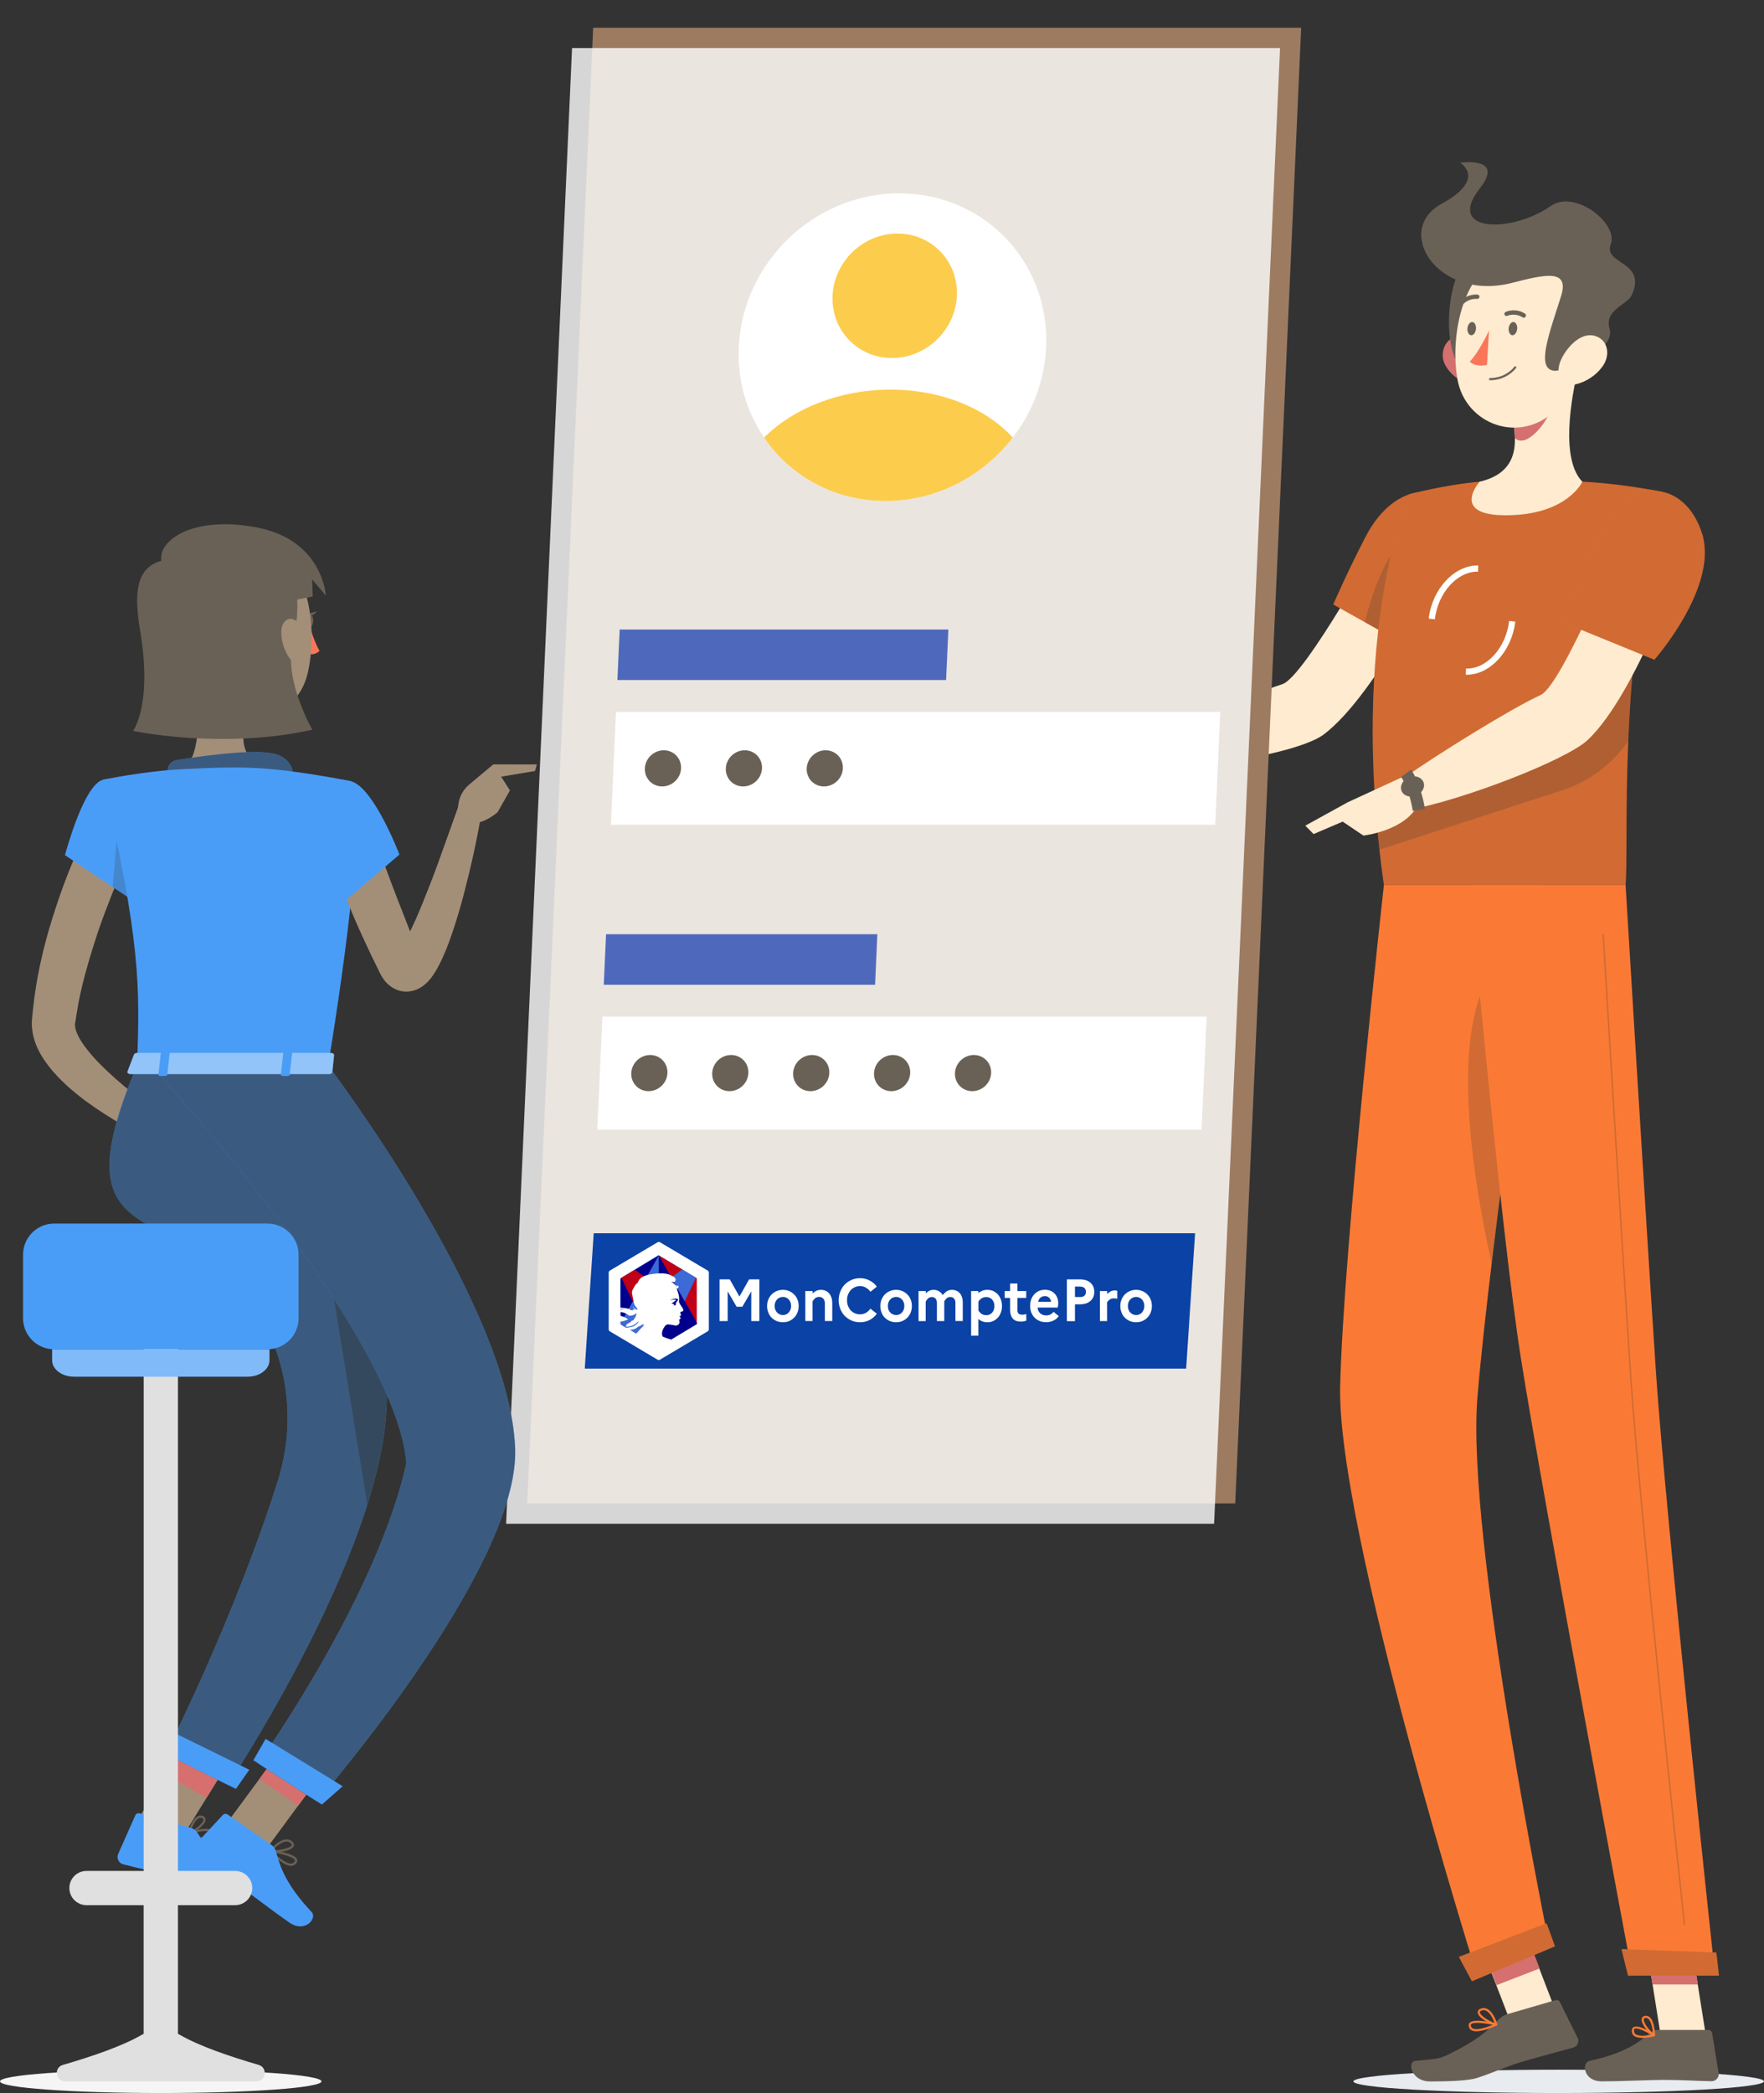 <svg width="258" height="306" viewBox="0 0 258 306" fill="none" xmlns="http://www.w3.org/2000/svg">
<rect x="0" y="0" width="258" height="306" fill="#333333" stroke="none"/>
<g clip-path="url(#clip0_157_81720)">
<path d="M211.042 81.531L202.337 78.001C202.337 78.001 190.85 98.959 187.559 100.022C183.083 101.461 173.825 105.465 168.323 106.211C167.577 107.081 166.357 109.811 166.471 110.812C173.852 113.271 190.069 110.004 193.544 107.423C201.459 101.541 211.042 81.531 211.042 81.531V81.531Z" fill="#FEEBD0"/>
<path d="M213.719 76.781C215.342 82.787 206.549 94.85 206.549 94.85L195.001 88.371C195.001 88.371 197.151 83.41 199.792 78.361C204.048 70.205 211.876 69.933 213.728 76.781H213.719Z" fill="#FA7A35"/>
<path opacity="0.2" d="M213.719 76.781C215.342 82.787 206.549 94.85 206.549 94.85L195.001 88.371C195.001 88.371 197.151 83.41 199.792 78.361C204.048 70.205 211.876 69.933 213.728 76.781H213.719Z" fill="#2F2F2F"/>
<path opacity="0.2" d="M199.608 90.943L204.145 93.489L204.935 79.555C202.302 81.584 200.433 87.695 199.608 90.943Z" fill="#2F2F2F"/>
<path d="M206.146 72.251C206.146 72.251 197.177 92.216 202.407 129.391H237.746C238.308 123.965 236.447 97.484 243.178 71.917C243.178 71.917 237.193 70.696 231.437 70.424C226.935 70.205 220.406 70.064 216.413 70.424C211.148 70.898 206.146 72.259 206.146 72.259V72.251Z" fill="#FA7A35"/>
<path opacity="0.2" d="M206.146 72.251C206.146 72.251 197.177 92.216 202.407 129.391H237.746C238.308 123.965 236.447 97.484 243.178 71.917C243.178 71.917 237.193 70.696 231.437 70.424C226.935 70.205 220.406 70.064 216.413 70.424C211.148 70.898 206.146 72.259 206.146 72.259V72.251Z" fill="#2F2F2F"/>
<g style="mix-blend-mode:multiply">
<path d="M197.949 304.288C197.896 305.227 211.297 305.991 227.874 305.991C244.451 305.991 257.947 305.227 258 304.288C258.053 303.348 244.661 302.585 228.075 302.585C211.49 302.585 198.002 303.348 197.949 304.288Z" fill="#E8ECF1"/>
</g>
<path d="M222.369 280.608L216.08 283.032L221.472 297.034L227.761 294.609L222.369 280.608Z" fill="#FEEBD0"/>
<path d="M249.488 297.536H242.88L240.449 282.233H247.057L249.488 297.536Z" fill="#FEEBD0"/>
<path d="M242.45 296.772H249.874C250.146 296.772 250.365 296.957 250.409 297.22L251.366 303.094C251.462 303.7 250.953 304.279 250.33 304.27C247.741 304.226 246.495 304.077 243.231 304.077C241.221 304.077 237.07 304.288 234.297 304.288C231.524 304.288 231.322 301.549 232.472 301.294C237.632 300.179 239.633 298.642 241.353 297.176C241.66 296.913 242.055 296.772 242.45 296.772V296.772Z" fill="#6A6156"/>
<path d="M220.458 294.463L227.496 292.417C227.76 292.338 228.032 292.452 228.146 292.69L230.752 297.958C231.024 298.502 230.699 299.187 230.094 299.354C227.549 300.047 225.829 300.486 222.635 301.417C220.432 302.058 218.185 303.103 216.009 303.796C214.5 304.279 210.954 304.297 209.12 304.297C206.409 304.297 205.803 301.434 206.962 301.303C209.901 300.969 210.296 301.127 211.92 300.311C214.605 298.967 216.685 297.843 219.01 295.411C219.414 294.99 219.888 294.63 220.45 294.463H220.458Z" fill="#6A6156"/>
<path d="M169.438 106.15L162.171 103.086L159.179 111.146C159.179 111.146 163.374 111.91 168.165 111.146L169.438 106.15Z" fill="#FEEBD0"/>
<path d="M156.766 102.893L156.573 108.248L159.17 111.146L162.163 103.086L156.766 102.893Z" fill="#FEEBD0"/>
<path d="M222.4 280.569L216.112 282.998L218.897 290.214L225.184 287.785L222.4 280.569Z" fill="#D5706F"/>
<path d="M247.066 282.233H240.449L241.704 290.126H248.312L247.066 282.233Z" fill="#D5706F"/>
<path opacity="0.2" d="M201.284 119.338C201.407 120.927 201.565 122.551 201.749 124.219L228.023 115.685C232.13 114.456 235.693 111.875 238.132 108.354C238.229 106.01 238.369 103.542 238.562 100.97C238.65 99.714 238.764 98.432 238.878 97.133C239.001 95.781 239.15 94.402 239.308 93.006L201.275 119.338H201.284Z" fill="#2F2F2F"/>
<path d="M209.858 90.539L208.962 90.434C209.48 86.053 212.753 82.593 216.202 82.672L216.176 83.577C213.192 83.489 210.323 86.615 209.858 90.539Z" fill="white"/>
<path d="M214.535 98.643C214.482 98.643 214.438 98.643 214.386 98.643L214.412 97.739C217.431 97.853 220.265 94.701 220.73 90.776L221.626 90.882C221.108 95.201 217.949 98.643 214.526 98.643H214.535Z" fill="white"/>
<path d="M230.936 53.496C229.708 58.334 228.242 67.193 231.436 70.424C231.436 70.424 229.208 75.332 220.221 75.332C212.016 75.332 216.413 70.424 216.413 70.424C221.88 69.134 221.976 65.139 221.257 61.381L230.936 53.505V53.496Z" fill="#FEEBD0"/>
<path d="M226.987 56.71L221.257 61.372C221.432 62.259 221.555 63.163 221.564 64.041C223.24 65.709 226.601 61.486 226.943 59.326C227.119 58.246 227.128 57.219 226.987 56.719V56.71Z" fill="#D5706F"/>
<path d="M211.411 53.435C212.253 54.936 213.736 55.876 215.132 56.192C217.238 56.657 218.3 54.726 217.72 52.768C217.194 51.012 215.474 48.65 213.35 49.054C211.262 49.449 210.445 51.714 211.411 53.435V53.435Z" fill="#D5706F"/>
<path d="M214.886 37.956C211.604 39.457 210.445 52.504 214.57 54.436C218.694 56.367 221.099 35.111 214.886 37.956V37.956Z" fill="#6A6156"/>
<path d="M231.937 46.218C231.147 52.768 231.024 56.622 227.523 59.976C222.257 65.033 214.351 62.031 213.175 55.498C212.113 49.616 213.578 39.896 220.134 37.289C226.592 34.725 232.727 39.668 231.937 46.218V46.218Z" fill="#FEEBD0"/>
<path d="M221.16 41.354C226.013 40.107 229.585 39.264 228.312 43.321C226.61 48.72 224.574 53.953 227.312 54.199C228.971 54.348 236.351 51.214 235.412 48.053C234.596 45.296 238.027 44.55 238.659 43.145C240.932 38.079 234.429 38.737 235.587 35.673C236.711 32.688 230.348 27.648 226.821 30.115C221.108 34.102 211.305 34.049 216.457 27.508C220.151 22.828 213.561 23.785 213.561 23.785C213.561 23.785 217.545 26.147 210.84 29.799C203.741 33.671 210.244 44.146 221.16 41.354V41.354Z" fill="#6A6156"/>
<path d="M234.473 53.435C233.455 54.936 231.867 55.876 230.427 56.192C228.269 56.657 227.435 54.726 228.242 52.768C228.971 51.012 230.971 48.65 233.042 49.054C235.078 49.449 235.631 51.714 234.473 53.435V53.435Z" fill="#FEEBD0"/>
<path d="M202.407 129.391C202.407 129.391 196.475 182.51 196.01 202.668C195.527 223.635 216.115 289.055 216.115 289.055L226.654 284.63C226.654 284.63 214.386 224.864 216.088 204.266C217.949 181.816 225.636 129.391 225.636 129.391H202.407V129.391Z" fill="#FA7A35"/>
<path opacity="0.2" d="M217.141 143.974C212.42 153.79 215.597 173.194 218.159 184.705C219.133 176.583 220.292 167.768 221.389 159.611C221.283 147.074 220.309 137.389 217.141 143.974V143.974Z" fill="#2F2F2F"/>
<path d="M226.18 281.188C226.233 281.17 227.426 284.55 227.426 284.55L215.281 289.652L213.368 286.087L226.18 281.179V281.188Z" fill="#FA7A35"/>
<path d="M214.939 129.391C214.939 129.391 219.476 179.911 222.486 198.832C225.776 219.561 238.72 288.598 238.72 288.598H250.822C250.822 288.598 243.573 221.238 242.204 200.71C240.721 178.436 237.755 129.391 237.755 129.391H214.956H214.939Z" fill="#FA7A35"/>
<path d="M251.006 285.446C251.059 285.446 251.41 288.826 251.41 288.826H238.106L237.158 284.946L251.006 285.446V285.446Z" fill="#FA7A35"/>
<path opacity="0.2" d="M246.364 281.442C246.302 281.442 246.258 281.398 246.25 281.346C246.179 280.731 239.642 219.912 238.413 201.483C237.079 181.473 234.394 137.117 234.368 136.669C234.368 136.608 234.411 136.555 234.473 136.546C234.534 136.546 234.578 136.59 234.587 136.652C234.613 137.099 237.299 181.456 238.632 201.466C239.861 219.895 246.399 280.714 246.469 281.319C246.469 281.381 246.434 281.434 246.372 281.442H246.364Z" fill="#2F2F2F"/>
<path d="M221.906 48.044C221.871 48.58 221.564 49.01 221.222 49.01C220.88 49.01 220.616 48.58 220.651 48.044C220.687 47.508 220.994 47.078 221.336 47.078C221.678 47.078 221.941 47.508 221.906 48.044Z" fill="#6A6156"/>
<path d="M215.878 48.044C215.842 48.58 215.535 49.01 215.193 49.01C214.851 49.01 214.588 48.58 214.623 48.044C214.658 47.508 214.965 47.078 215.307 47.078C215.649 47.078 215.913 47.508 215.878 48.044Z" fill="#6A6156"/>
<path d="M217.782 48.316C217.782 48.316 216.386 51.389 214.965 52.873C215.86 53.751 217.483 53.347 217.483 53.347L217.782 48.307V48.316Z" fill="#FA7659"/>
<path d="M217.931 55.586C217.843 55.586 217.782 55.516 217.782 55.428C217.782 55.34 217.861 55.27 217.949 55.27C220.292 55.27 221.476 53.637 221.485 53.619C221.538 53.549 221.634 53.523 221.705 53.575C221.775 53.619 221.792 53.716 221.74 53.795C221.687 53.865 220.441 55.586 217.931 55.586Z" fill="#6A6156"/>
<path d="M222.977 46.429C222.889 46.464 222.784 46.455 222.705 46.402C221.555 45.673 220.476 46.165 220.467 46.165C220.318 46.244 220.125 46.174 220.055 46.016C219.993 45.858 220.063 45.673 220.23 45.594C220.283 45.568 221.634 44.953 223.056 45.858C223.196 45.946 223.231 46.139 223.135 46.288C223.091 46.349 223.038 46.393 222.977 46.42V46.429Z" fill="#6A6156"/>
<path d="M213.552 44.673C213.552 44.673 213.464 44.637 213.429 44.602C213.306 44.488 213.306 44.286 213.429 44.163C214.658 42.873 216.071 43.066 216.132 43.075C216.299 43.092 216.413 43.259 216.378 43.435C216.343 43.601 216.176 43.724 216.009 43.698C215.965 43.698 214.851 43.549 213.877 44.585C213.789 44.681 213.666 44.708 213.552 44.681V44.673Z" fill="#6A6156"/>
<path d="M246.565 80.556L237.439 78.124C237.439 78.124 228.488 100.171 225.329 101.611C221.029 103.569 210.13 110.347 205.505 113.613C205.25 114.702 205.452 117.617 206.031 118.407C213.903 116.976 229.05 111.146 232.209 108.187C239.413 101.435 246.574 80.556 246.574 80.556H246.565Z" fill="#FEEBD0"/>
<path d="M240.203 297.931C239.703 297.931 239.238 297.843 238.948 297.598C238.72 297.396 238.632 297.123 238.676 296.772C238.711 296.509 238.852 296.386 238.966 296.333C239.712 295.956 241.774 297.264 242.002 297.422C242.055 297.457 242.081 297.519 242.064 297.58C242.046 297.641 242.002 297.694 241.941 297.703C241.476 297.817 240.809 297.94 240.194 297.94L240.203 297.931ZM239.299 296.562C239.22 296.562 239.15 296.57 239.098 296.597C239.054 296.623 239.001 296.658 238.992 296.781C238.966 297.027 239.019 297.22 239.168 297.352C239.51 297.659 240.37 297.694 241.502 297.475C240.782 297.044 239.808 296.562 239.299 296.562V296.562Z" fill="#FA7A35"/>
<path d="M241.906 297.694C241.906 297.694 241.853 297.694 241.835 297.677C241.177 297.308 239.94 295.859 240.115 295.122C240.151 294.99 240.256 294.753 240.633 294.709C240.879 294.683 241.098 294.744 241.291 294.911C242.02 295.534 242.072 297.448 242.072 297.527C242.072 297.589 242.046 297.641 241.993 297.668C241.967 297.685 241.941 297.694 241.906 297.694ZM240.73 295.016C240.73 295.016 240.686 295.016 240.66 295.016C240.458 295.043 240.431 295.139 240.423 295.174C240.317 295.613 241.09 296.702 241.739 297.22C241.695 296.658 241.546 295.552 241.081 295.148C240.976 295.06 240.861 295.007 240.73 295.007V295.016Z" fill="#FA7A35"/>
<path d="M216.895 296.834C216.246 296.992 215.632 297.036 215.237 296.825C214.982 296.693 214.842 296.465 214.807 296.158C214.789 295.973 214.851 295.815 214.982 295.692C215.693 295.06 218.554 295.736 218.879 295.815C218.94 295.833 218.984 295.885 218.993 295.956C218.993 296.026 218.958 296.087 218.896 296.114C218.361 296.36 217.606 296.667 216.895 296.842V296.834ZM215.465 295.789C215.342 295.815 215.254 295.859 215.184 295.912C215.132 295.965 215.105 296.017 215.114 296.096C215.14 296.307 215.228 296.447 215.395 296.544C215.86 296.799 216.939 296.597 218.335 296.017C217.352 295.815 216.079 295.64 215.456 295.789H215.465Z" fill="#FA7A35"/>
<path d="M218.87 296.122C218.87 296.122 218.826 296.122 218.809 296.122C217.957 295.964 216.141 294.955 216.123 294.2C216.123 294.024 216.202 293.778 216.615 293.638C216.913 293.524 217.229 293.55 217.519 293.69C218.475 294.165 218.967 295.85 218.993 295.921C219.01 295.973 218.993 296.035 218.958 296.07C218.931 296.096 218.905 296.114 218.87 296.122V296.122ZM216.799 293.901C216.799 293.901 216.738 293.919 216.711 293.928C216.439 294.024 216.439 294.138 216.439 294.173C216.448 294.63 217.712 295.464 218.598 295.745C218.422 295.262 217.992 294.279 217.369 293.971C217.185 293.875 216.992 293.857 216.799 293.901Z" fill="#FA7A35"/>
<path d="M206.242 113.086L197.089 117.301L196.027 119.882L199.406 122.156C199.406 122.156 205.716 121.471 207.514 117.415L206.233 113.086H206.242Z" fill="#FEEBD0"/>
<path d="M206.637 118.556C206.066 115.158 204.943 113.604 204.934 113.587L206.374 112.507C206.426 112.577 207.76 114.377 208.41 118.258L206.628 118.556H206.637Z" fill="#6A6156"/>
<path d="M208.19 114.333C208.489 115.07 208.006 115.957 207.128 116.308C206.242 116.668 205.285 116.361 204.987 115.624C204.689 114.886 205.171 113.999 206.049 113.648C206.935 113.288 207.892 113.595 208.19 114.333Z" fill="#6A6156"/>
<path d="M190.911 120.707L192.122 121.936L200.336 118.424L197.098 117.301L190.911 120.707Z" fill="#FEEBD0"/>
<path opacity="0.2" d="M226.18 281.188C226.233 281.17 227.426 284.55 227.426 284.55L215.281 289.652L213.368 286.087L226.18 281.179V281.188Z" fill="#2F2F2F"/>
<path opacity="0.2" d="M251.006 285.446C251.059 285.446 251.41 288.826 251.41 288.826H238.106L237.158 284.946L251.006 285.446V285.446Z" fill="#2F2F2F"/>
<path d="M248.952 78.028C251.366 85.816 241.967 96.448 241.967 96.448L228.936 91.127C228.936 91.127 230.77 85.473 234.262 77.896C238.229 69.283 246.513 70.17 248.944 78.028H248.952Z" fill="#FA7A35"/>
<path opacity="0.2" d="M248.952 78.028C251.366 85.816 241.967 96.448 241.967 96.448L228.936 91.127C228.936 91.127 230.77 85.473 234.262 77.896C238.229 69.283 246.513 70.17 248.944 78.028H248.952Z" fill="#2F2F2F"/>
<path d="M190.306 4.056H86.755L77.111 219.798H180.661L190.306 4.056Z" fill="#9D7B61"/>
<path opacity="0.8" d="M187.217 7.024H83.666L74.022 222.766H177.573L187.217 7.024Z" fill="white"/>
<path d="M174.791 180.297H86.834L85.526 200.087H173.483L174.791 180.297Z" fill="#0A42A5"/>
<path d="M153.001 50.757C152.782 55.7 150.991 60.266 148.122 63.971C143.787 69.59 136.995 73.243 129.518 73.243C122.041 73.243 115.582 69.59 111.756 63.971C109.22 60.266 107.834 55.7 108.053 50.757C108.606 38.333 119.119 28.263 131.527 28.263C143.936 28.263 153.563 38.333 153.001 50.757Z" fill="white"/>
<path d="M178.476 104.078H90.089L89.352 120.584H177.739L178.476 104.078Z" fill="white"/>
<path d="M138.706 92.032H90.633L90.3 99.416H138.372L138.706 92.032Z" fill="#4E68BB"/>
<path d="M176.484 148.628H88.106L87.36 165.143H175.747L176.484 148.628Z" fill="white"/>
<path d="M128.316 136.581H88.641L88.308 143.974H127.991L128.316 136.581Z" fill="#4E68BB"/>
<path d="M99.611 112.331C99.549 113.789 98.312 114.974 96.847 114.974C95.381 114.974 94.258 113.789 94.319 112.331C94.381 110.874 95.618 109.688 97.084 109.688C98.549 109.688 99.672 110.874 99.611 112.331V112.331Z" fill="#6A6156"/>
<path d="M111.449 112.331C111.388 113.789 110.15 114.974 108.685 114.974C107.219 114.974 106.096 113.789 106.157 112.331C106.219 110.874 107.456 109.688 108.922 109.688C110.387 109.688 111.51 110.874 111.449 112.331V112.331Z" fill="#6A6156"/>
<path d="M123.278 112.331C123.217 113.789 121.98 114.974 120.514 114.974C119.049 114.974 117.925 113.789 117.987 112.331C118.048 110.874 119.286 109.688 120.751 109.688C122.217 109.688 123.34 110.874 123.278 112.331V112.331Z" fill="#6A6156"/>
<path d="M97.619 156.881C97.557 158.338 96.32 159.524 94.855 159.524C93.389 159.524 92.266 158.338 92.327 156.881C92.388 155.423 93.626 154.238 95.091 154.238C96.557 154.238 97.68 155.423 97.619 156.881Z" fill="#6A6156"/>
<path d="M109.457 156.881C109.396 158.338 108.158 159.524 106.693 159.524C105.227 159.524 104.104 158.338 104.165 156.881C104.227 155.423 105.464 154.238 106.93 154.238C108.395 154.238 109.518 155.423 109.457 156.881Z" fill="#6A6156"/>
<path d="M121.295 156.881C121.234 158.338 119.996 159.524 118.531 159.524C117.065 159.524 115.942 158.338 116.004 156.881C116.065 155.423 117.302 154.238 118.768 154.238C120.233 154.238 121.357 155.423 121.295 156.881Z" fill="#6A6156"/>
<path d="M133.124 156.881C133.063 158.338 131.826 159.524 130.36 159.524C128.895 159.524 127.771 158.338 127.833 156.881C127.894 155.423 129.132 154.238 130.597 154.238C132.063 154.238 133.186 155.423 133.124 156.881Z" fill="#6A6156"/>
<path d="M144.963 156.881C144.901 158.338 143.664 159.524 142.198 159.524C140.733 159.524 139.61 158.338 139.671 156.881C139.732 155.423 140.97 154.238 142.435 154.238C143.901 154.238 145.024 155.423 144.963 156.881Z" fill="#6A6156"/>
<path d="M139.952 43.241C139.724 48.264 135.476 52.337 130.457 52.337C125.437 52.337 121.55 48.264 121.769 43.241C121.997 38.219 126.245 34.145 131.264 34.145C136.284 34.145 140.171 38.219 139.952 43.241Z" fill="#FCC63A"/>
<path d="M148.122 63.971C143.787 69.59 136.995 73.243 129.518 73.243C122.041 73.243 115.582 69.59 111.756 63.971C116.021 59.721 122.769 56.965 130.246 56.965C137.723 56.965 144.234 59.721 148.122 63.971V63.971Z" fill="#FCC63A"/>
<path opacity="0.1" d="M139.952 43.241C139.724 48.264 135.476 52.337 130.457 52.337C125.437 52.337 121.55 48.264 121.769 43.241C121.997 38.219 126.245 34.145 131.264 34.145C136.284 34.145 140.171 38.219 139.952 43.241Z" fill="white"/>
<path opacity="0.1" d="M148.122 63.971C143.787 69.59 136.995 73.243 129.518 73.243C122.041 73.243 115.582 69.59 111.756 63.971C116.021 59.721 122.769 56.965 130.246 56.965C137.723 56.965 144.234 59.721 148.122 63.971V63.971Z" fill="white"/>
<path d="M101.849 186.829L96.364 183.546L90.879 186.864C90.879 186.864 90.818 186.917 90.8 186.952C90.783 186.987 90.774 187.022 90.774 187.066V193.485C90.774 193.485 90.791 193.564 90.809 193.599C90.827 193.634 90.853 193.66 90.888 193.686L96.373 196.944L101.857 193.651C101.857 193.651 101.919 193.599 101.936 193.564C101.954 193.528 101.971 193.493 101.971 193.449V187.04C101.971 187.04 101.963 186.961 101.945 186.926C101.928 186.891 101.901 186.864 101.866 186.838L101.849 186.829Z" fill="#00008C"/>
<path d="M94.398 187.014L92.555 190.28L90.888 186.803L92.862 185.626L94.504 186.821L94.398 187.014ZM101.963 193.441V187.022C101.963 187.022 101.954 186.943 101.936 186.908C101.919 186.873 101.892 186.847 101.857 186.829L96.373 183.546" fill="#BF0016"/>
<path d="M90.756 193.441L96.355 183.537V196.926L90.862 193.669C90.862 193.669 90.8 193.616 90.783 193.581C90.765 193.546 90.748 193.511 90.748 193.467V193.441H90.756ZM99.786 185.591L101.787 186.785L100.146 190.245L98.172 186.75L99.786 185.591V185.591Z" fill="#3C6AD7"/>
<path d="M103.534 185.767L96.504 181.596C96.46 181.57 96.408 181.561 96.355 181.561C96.302 181.561 96.25 181.57 96.206 181.596L89.177 185.767C89.177 185.767 89.098 185.837 89.072 185.881C89.045 185.925 89.036 185.978 89.028 186.03V194.363C89.028 194.415 89.045 194.468 89.072 194.512C89.098 194.556 89.133 194.6 89.177 194.626L96.197 198.796C96.241 198.823 96.294 198.832 96.346 198.832C96.399 198.832 96.452 198.823 96.496 198.796L103.525 194.626C103.525 194.626 103.604 194.556 103.63 194.512C103.656 194.468 103.665 194.415 103.674 194.363V186.03C103.674 185.978 103.656 185.925 103.63 185.881C103.604 185.837 103.569 185.793 103.525 185.767H103.534ZM92.985 192.492H93.012C93.012 192.492 92.985 192.492 92.985 192.51C92.985 192.545 93.038 192.51 93.055 192.545C92.968 192.545 92.889 192.589 92.827 192.65C92.827 192.668 92.862 192.668 92.88 192.668C92.854 192.703 92.801 192.686 92.775 192.729C92.784 192.738 92.801 192.747 92.81 192.747C92.792 192.747 92.775 192.747 92.775 192.765V192.826C92.731 192.826 92.713 192.861 92.669 192.887C92.74 192.949 92.792 192.887 92.862 192.887C92.669 192.967 92.511 193.072 92.318 193.125C92.283 193.125 92.318 193.186 92.283 193.186C92.336 193.221 92.362 193.168 92.424 193.168C92.187 193.309 91.932 193.432 91.678 193.599C91.66 193.616 91.643 193.643 91.643 193.678H91.573C91.573 193.678 91.555 193.748 91.52 193.783C91.599 193.845 91.704 193.704 91.757 193.783C91.774 193.783 91.722 193.801 91.687 193.801C91.669 193.801 91.669 193.836 91.651 193.836H91.599C91.599 193.836 91.529 193.88 91.529 193.941C91.511 193.941 91.493 193.941 91.485 193.941C91.467 193.941 91.458 193.959 91.45 193.976C91.844 193.976 92.231 193.897 92.599 193.757C92.889 193.607 93.143 193.406 93.363 193.168C93.371 193.177 93.38 193.195 93.38 193.204C93.328 193.37 93.222 193.511 93.082 193.616C92.977 193.678 92.906 193.757 92.827 193.801C92.775 193.836 92.722 193.871 92.669 193.906C92.441 193.976 92.204 194.029 91.959 194.064L91.844 194.082C91.766 194.09 91.678 194.108 91.599 194.125L90.87 193.695C90.87 193.695 90.818 193.651 90.8 193.625C90.783 193.599 90.765 193.572 90.765 193.537C90.774 193.537 90.791 193.52 90.8 193.511C90.791 193.502 90.774 193.493 90.756 193.485V193.239C91.142 193.168 91.511 193.046 91.871 192.879C91.537 192.642 91.16 192.466 90.756 192.369V191.799C90.958 191.834 91.16 191.887 91.353 191.948C91.502 192.009 91.651 192.08 91.783 192.168C91.836 192.22 91.897 192.273 91.959 192.308C92.002 192.334 92.055 192.352 92.099 192.352C92.152 192.352 92.204 192.352 92.248 192.326H92.371C92.634 192.282 92.88 192.159 93.082 191.983C93.082 192.001 93.099 192.001 93.117 192.001C93.091 192.15 93.038 192.299 92.959 192.431C92.959 192.448 92.942 192.492 92.977 192.51L92.985 192.492ZM94.021 193.845C94.109 193.809 94.17 193.739 94.249 193.704C94.231 193.722 94.231 193.765 94.214 193.783C94.144 193.827 94.082 193.88 94.021 193.932C93.81 194.117 93.617 194.327 93.442 194.538C93.345 194.652 93.249 194.758 93.152 194.863C93.117 194.898 93.082 194.924 93.038 194.96L92.117 194.406C92.248 194.415 92.38 194.406 92.511 194.389C92.617 194.354 92.722 194.319 92.827 194.266V194.301C93.082 194.196 93.275 193.959 93.538 193.871C93.547 193.871 93.582 193.906 93.617 193.888C93.687 193.801 93.766 193.739 93.863 193.686C93.959 193.643 94.065 193.616 94.17 193.616C94.17 193.634 94.17 193.651 94.188 193.651H94.196C94.144 193.695 94.073 193.748 94.012 193.792C93.995 193.809 94.012 193.827 94.03 193.827L94.021 193.845ZM90.756 191.509V191.439C90.949 191.386 91.142 191.36 91.336 191.369C91.397 191.36 91.45 191.36 91.511 191.369C91.257 191.369 90.993 191.412 90.756 191.509V191.509ZM101.963 193.432C101.963 193.432 101.945 193.511 101.928 193.546C101.91 193.581 101.884 193.607 101.849 193.634L98.163 195.846C97.742 195.723 97.32 195.574 96.917 195.399C96.855 195.267 96.829 195.118 96.82 194.977C96.82 194.828 96.847 194.687 96.899 194.547C96.925 194.433 96.969 194.319 97.031 194.213C97.04 194.204 97.048 194.196 97.048 194.187C97.092 194.117 97.136 194.046 97.189 193.976V193.959C97.189 193.959 97.198 193.932 97.206 193.924C97.215 193.906 97.233 193.897 97.242 193.88C97.303 193.809 97.373 193.748 97.452 193.686C97.531 193.66 97.61 193.634 97.689 193.616C97.987 193.643 98.277 193.678 98.575 193.739C98.61 193.739 98.645 193.757 98.681 193.774C98.795 193.801 98.909 193.792 99.014 193.757C99.084 193.739 99.146 193.713 99.207 193.669C99.26 193.625 99.304 193.564 99.33 193.493C99.365 193.432 99.383 193.362 99.383 193.291C99.383 193.221 99.374 193.151 99.348 193.089C99.286 192.984 99.348 192.923 99.418 192.87L99.444 192.852C99.444 192.852 99.505 192.8 99.532 192.773C99.576 192.677 99.497 192.624 99.479 192.536C99.462 192.501 99.4 192.519 99.356 192.457C99.488 192.396 99.672 192.299 99.585 192.132C99.532 192.045 99.444 191.895 99.549 191.808C99.681 191.729 99.865 191.746 99.918 191.623C99.936 191.553 99.936 191.474 99.918 191.404C99.9 191.333 99.865 191.263 99.813 191.211L99.786 191.167C99.786 191.167 99.734 191.088 99.707 191.044C99.646 190.947 99.585 190.851 99.514 190.754C99.435 190.64 99.365 190.508 99.321 190.368C99.269 190.227 99.339 190.104 99.339 189.955C99.339 189.683 99.304 189.402 99.216 189.147C99.172 189.016 99.154 188.866 99.093 188.743C99.093 188.664 99.058 188.585 99.014 188.524C99.005 188.506 98.997 188.48 98.997 188.462C98.997 188.445 98.997 188.418 99.014 188.401C99.093 188.348 99.163 188.287 99.225 188.217C99.242 188.173 99.251 188.12 99.234 188.067C99.216 188.015 99.19 187.979 99.146 187.944C99.023 187.883 99.032 188.067 98.953 188.102H98.9C98.882 188.059 98.918 188.032 98.953 187.997C98.953 187.979 98.953 187.936 98.935 187.936C98.865 187.936 98.795 187.918 98.777 187.874C98.602 187.646 98.365 187.479 98.093 187.391C98.163 187.409 98.233 187.426 98.303 187.426C98.426 187.453 98.558 187.444 98.672 187.391C98.751 187.365 98.777 187.207 98.812 187.128C98.812 187.084 98.812 187.04 98.812 187.005C98.803 186.961 98.786 186.926 98.76 186.891C98.681 186.768 98.558 186.662 98.426 186.601C98.365 186.575 98.259 186.513 98.18 186.469C98.154 186.452 98.119 186.434 98.093 186.425C97.004 185.864 94.776 186.346 94.6 186.425C94.442 186.469 94.293 186.531 94.144 186.601C93.942 186.68 93.758 186.803 93.608 186.961C93.459 187.119 93.345 187.321 93.275 187.532C93.064 187.672 92.898 187.874 92.784 188.102C92.626 188.401 92.397 188.673 92.433 189.016C92.468 189.314 92.538 189.577 92.59 189.885C92.608 189.99 92.634 190.087 92.661 190.183C92.696 190.289 92.661 190.42 92.713 190.508C92.74 190.57 92.722 190.631 92.792 190.666V190.745C92.792 190.745 92.81 190.78 92.845 190.78V190.859C93.003 191.017 93.143 191.202 93.249 191.404C93.284 191.509 93.073 191.465 92.994 191.421C92.845 191.316 92.704 191.193 92.582 191.061C92.573 191.07 92.564 191.088 92.564 191.096C92.634 191.228 92.898 191.395 92.757 191.474C92.687 191.509 92.599 191.412 92.529 191.491C92.511 191.518 92.529 191.562 92.529 191.597C92.424 191.518 92.318 191.562 92.213 191.518C92.143 191.5 92.117 191.36 92.038 191.36C91.818 191.307 91.599 191.263 91.371 191.237C91.16 191.202 90.949 191.184 90.73 191.175V187.022C90.73 187.022 90.739 186.943 90.756 186.908C90.774 186.873 90.8 186.847 90.835 186.821L96.32 183.502L101.805 186.785C101.805 186.785 101.866 186.838 101.884 186.873C101.901 186.908 101.91 186.943 101.91 186.987V193.397L101.963 193.432ZM99.049 190.306C99.049 190.306 99.023 190.341 99.005 190.35C98.988 190.359 98.97 190.368 98.944 190.368C98.909 190.403 98.874 190.438 98.839 190.473C98.874 190.473 98.839 190.526 98.874 190.526C98.795 190.613 98.9 190.789 98.795 190.824C98.663 190.859 98.514 190.859 98.382 190.824C98.4 190.824 98.426 190.824 98.444 190.824H98.479C98.479 190.824 98.523 190.824 98.549 190.815C98.567 190.815 98.593 190.789 98.602 190.772V190.692C98.602 190.692 98.584 190.675 98.567 190.675C98.558 190.684 98.54 190.692 98.531 190.692C98.531 190.675 98.531 190.657 98.514 190.649C98.505 190.631 98.488 190.622 98.47 190.622C98.417 190.622 98.374 190.622 98.33 190.605C98.286 190.587 98.242 190.561 98.207 190.517C98.259 190.491 98.312 190.482 98.365 190.499C98.409 190.499 98.391 190.412 98.453 190.376H98.505C98.619 190.236 98.821 190.201 98.865 190.06C98.865 190.025 98.76 190.025 98.689 190.008C98.593 189.999 98.488 190.008 98.391 190.025C98.259 190.043 98.128 190.078 98.005 190.131C98.11 190.052 98.224 189.99 98.347 189.955C98.435 189.92 98.523 189.894 98.61 189.876H98.663L98.716 189.858C98.786 189.841 98.856 189.841 98.918 189.858C99.005 189.894 99.146 189.894 99.163 189.955C99.198 190.06 99.111 190.157 99.005 190.236C98.988 190.262 99.058 190.289 99.058 190.324L99.049 190.306Z" fill="white"/>
<path d="M105.236 193.133V187.04H106.737L108.149 189.551L109.562 187.04H111.063V193.133H109.878V188.796L108.571 191.044H107.737L106.429 188.796V193.133H105.245H105.236Z" fill="white"/>
<path d="M114.503 188.568C114.845 188.568 115.152 188.629 115.442 188.761C115.723 188.884 115.968 189.051 116.17 189.27C116.381 189.481 116.539 189.727 116.644 190.016C116.758 190.306 116.811 190.613 116.811 190.938C116.811 191.263 116.758 191.57 116.644 191.86C116.53 192.15 116.372 192.405 116.17 192.615C115.968 192.826 115.723 192.993 115.442 193.125C115.161 193.247 114.845 193.309 114.503 193.309C114.161 193.309 113.854 193.247 113.564 193.125C113.283 192.993 113.037 192.826 112.827 192.615C112.625 192.405 112.467 192.15 112.362 191.86C112.248 191.57 112.195 191.263 112.195 190.938C112.195 190.613 112.248 190.306 112.362 190.016C112.476 189.727 112.634 189.481 112.827 189.27C113.037 189.059 113.283 188.884 113.564 188.761C113.845 188.629 114.161 188.568 114.503 188.568ZM114.52 192.255C114.854 192.255 115.135 192.132 115.363 191.878C115.591 191.623 115.705 191.307 115.705 190.93C115.705 190.552 115.591 190.227 115.363 189.981C115.135 189.735 114.854 189.604 114.52 189.604C114.169 189.604 113.88 189.727 113.643 189.981C113.415 190.227 113.301 190.543 113.301 190.93C113.301 191.316 113.415 191.632 113.643 191.878C113.88 192.124 114.169 192.255 114.52 192.255Z" fill="white"/>
<path d="M117.785 193.133V188.743H118.847V189.095C118.996 188.945 119.163 188.831 119.364 188.726C119.575 188.62 119.812 188.568 120.093 188.568C120.321 188.568 120.532 188.612 120.725 188.691C120.927 188.77 121.102 188.893 121.242 189.059C121.392 189.226 121.514 189.428 121.593 189.665C121.681 189.911 121.725 190.192 121.725 190.517V193.125H120.646V190.552C120.646 190.262 120.567 190.034 120.418 189.867C120.268 189.692 120.075 189.604 119.812 189.604C119.549 189.604 119.329 189.683 119.18 189.832C119.031 189.981 118.917 190.122 118.838 190.262V193.125H117.776L117.785 193.133Z" fill="white"/>
<path d="M125.779 192.15C126.113 192.15 126.411 192.071 126.666 191.922C126.929 191.764 127.14 191.562 127.306 191.316L128.245 192.062C127.973 192.44 127.631 192.738 127.21 192.967C126.789 193.195 126.306 193.309 125.779 193.309C125.323 193.309 124.902 193.221 124.516 193.046C124.13 192.87 123.805 192.642 123.524 192.352C123.252 192.062 123.041 191.72 122.892 191.333C122.743 190.938 122.664 190.526 122.664 190.087C122.664 189.648 122.743 189.235 122.892 188.849C123.041 188.454 123.252 188.111 123.524 187.821C123.796 187.532 124.13 187.303 124.516 187.128C124.902 186.952 125.323 186.864 125.779 186.864C126.306 186.864 126.789 186.979 127.21 187.216C127.631 187.444 127.982 187.734 128.245 188.102L127.306 188.857C127.14 188.612 126.92 188.41 126.666 188.26C126.411 188.102 126.113 188.023 125.779 188.023C125.507 188.023 125.253 188.076 125.016 188.19C124.779 188.296 124.577 188.436 124.41 188.629C124.252 188.805 124.121 189.024 124.024 189.279C123.928 189.525 123.884 189.797 123.884 190.087C123.884 190.376 123.928 190.649 124.024 190.903C124.121 191.149 124.244 191.369 124.41 191.553C124.577 191.729 124.779 191.878 125.016 191.992C125.253 192.097 125.507 192.15 125.779 192.15V192.15Z" fill="white"/>
<path d="M131.062 188.568C131.404 188.568 131.712 188.629 132.001 188.761C132.282 188.884 132.528 189.051 132.73 189.27C132.94 189.481 133.098 189.727 133.203 190.016C133.318 190.306 133.37 190.613 133.37 190.938C133.37 191.263 133.318 191.57 133.203 191.86C133.089 192.15 132.931 192.405 132.73 192.615C132.528 192.826 132.282 192.993 132.001 193.125C131.72 193.247 131.404 193.309 131.062 193.309C130.72 193.309 130.413 193.247 130.123 193.125C129.842 192.993 129.597 192.826 129.386 192.615C129.184 192.405 129.026 192.15 128.921 191.86C128.807 191.57 128.754 191.263 128.754 190.938C128.754 190.613 128.807 190.306 128.921 190.016C129.035 189.727 129.193 189.481 129.386 189.27C129.597 189.059 129.834 188.884 130.123 188.761C130.404 188.629 130.72 188.568 131.062 188.568ZM131.08 192.255C131.413 192.255 131.694 192.132 131.922 191.878C132.15 191.623 132.264 191.307 132.264 190.93C132.264 190.552 132.15 190.227 131.922 189.981C131.694 189.735 131.413 189.604 131.08 189.604C130.729 189.604 130.439 189.727 130.202 189.981C129.974 190.227 129.86 190.543 129.86 190.93C129.86 191.316 129.974 191.632 130.202 191.878C130.439 192.124 130.729 192.255 131.08 192.255Z" fill="white"/>
<path d="M134.344 193.133V188.743H135.406V189.077C135.547 188.928 135.713 188.814 135.898 188.717C136.091 188.62 136.31 188.568 136.565 188.568C136.837 188.568 137.091 188.638 137.319 188.77C137.556 188.901 137.74 189.086 137.881 189.332C138.039 189.138 138.223 188.954 138.442 188.805C138.662 188.647 138.934 188.568 139.259 188.568C139.478 188.568 139.68 188.612 139.873 188.691C140.066 188.77 140.224 188.884 140.364 189.042C140.505 189.191 140.61 189.384 140.689 189.621C140.777 189.85 140.812 190.122 140.812 190.429V193.125H139.741V190.473C139.741 190.21 139.671 189.999 139.539 189.85C139.408 189.692 139.224 189.613 138.987 189.613C138.767 189.613 138.583 189.683 138.442 189.823C138.302 189.955 138.188 190.095 138.109 190.245C138.109 190.271 138.109 190.306 138.109 190.341V193.133H137.03V190.482C137.03 190.218 136.968 190.008 136.837 189.858C136.705 189.7 136.521 189.621 136.284 189.621C136.047 189.621 135.854 189.7 135.713 189.85C135.573 189.999 135.468 190.139 135.389 190.28V193.142H134.327L134.344 193.133Z" fill="white"/>
<path d="M142.032 195.276V188.743H143.093V189.059C143.26 188.901 143.453 188.787 143.673 188.699C143.892 188.612 144.138 188.568 144.41 188.568C144.743 188.568 145.042 188.629 145.305 188.761C145.577 188.893 145.796 189.059 145.981 189.279C146.165 189.49 146.305 189.744 146.402 190.034C146.498 190.315 146.551 190.622 146.551 190.938C146.551 191.254 146.498 191.562 146.402 191.851C146.305 192.132 146.165 192.387 145.981 192.598C145.796 192.808 145.568 192.984 145.305 193.116C145.042 193.247 144.743 193.309 144.41 193.309C144.138 193.309 143.892 193.265 143.673 193.177C143.453 193.098 143.26 192.975 143.093 192.817V195.276H142.032V195.276ZM143.102 191.606C143.243 191.816 143.409 191.983 143.594 192.106C143.787 192.22 144.006 192.273 144.252 192.273C144.612 192.273 144.892 192.15 145.112 191.895C145.331 191.641 145.437 191.333 145.437 190.947C145.437 190.561 145.331 190.245 145.112 189.999C144.892 189.753 144.603 189.621 144.252 189.621C144.006 189.621 143.787 189.683 143.594 189.797C143.401 189.911 143.243 190.069 143.102 190.289V191.623V191.606Z" fill="white"/>
<path d="M147.736 191.527V189.753H146.946V188.743H147.736V187.646H148.806V188.743H150.096V189.753H148.806V191.527C148.806 191.772 148.868 191.948 148.982 192.045C149.105 192.15 149.271 192.203 149.473 192.203C149.622 192.203 149.745 192.203 149.842 192.176C149.938 192.159 150.026 192.132 150.105 192.106V193.072C150 193.116 149.877 193.151 149.745 193.177C149.614 193.204 149.464 193.212 149.289 193.212C148.762 193.212 148.376 193.063 148.122 192.765C147.867 192.466 147.736 192.053 147.736 191.518V191.527Z" fill="white"/>
<path d="M154.853 192.413C154.66 192.686 154.405 192.905 154.08 193.063C153.765 193.221 153.405 193.3 153.01 193.3C152.632 193.3 152.299 193.239 152.009 193.107C151.72 192.975 151.474 192.808 151.272 192.589C151.079 192.378 150.93 192.124 150.816 191.843C150.719 191.553 150.667 191.246 150.667 190.93C150.667 190.613 150.711 190.297 150.807 190.016C150.904 189.727 151.053 189.472 151.237 189.261C151.421 189.051 151.65 188.875 151.913 188.752C152.185 188.62 152.483 188.559 152.834 188.559C153.413 188.559 153.887 188.743 154.238 189.112C154.598 189.481 154.774 189.946 154.774 190.526C154.774 190.649 154.774 190.763 154.747 190.877C154.739 190.991 154.721 191.079 154.703 191.158H151.746C151.781 191.518 151.913 191.799 152.141 192.001C152.369 192.203 152.659 192.308 153.019 192.308C153.247 192.308 153.457 192.264 153.642 192.168C153.826 192.071 153.975 191.939 154.089 191.781L154.853 192.405V192.413ZM152.834 189.49C152.58 189.49 152.36 189.56 152.194 189.7C152.018 189.832 151.895 190.043 151.825 190.324H153.721C153.721 190.113 153.633 189.92 153.475 189.753C153.326 189.577 153.106 189.49 152.834 189.49V189.49Z" fill="white"/>
<path d="M156.037 193.133V187.04H157.968C158.609 187.04 159.118 187.207 159.486 187.532C159.863 187.857 160.048 188.304 160.048 188.866C160.048 189.428 159.863 189.867 159.486 190.192C159.118 190.517 158.617 190.684 157.968 190.684H157.222V193.151H156.037V193.133ZM158.021 188.094H157.222V189.621H158.021C158.275 189.621 158.468 189.551 158.609 189.419C158.758 189.288 158.828 189.095 158.828 188.849C158.828 188.62 158.758 188.436 158.609 188.304C158.468 188.173 158.275 188.102 158.021 188.102V188.094Z" fill="white"/>
<path d="M160.873 193.133V188.743H161.935V189.182C162.075 189.033 162.233 188.919 162.408 188.814C162.593 188.708 162.803 188.656 163.04 188.656C163.11 188.656 163.181 188.656 163.242 188.673C163.303 188.691 163.356 188.699 163.409 188.717V189.876C163.339 189.858 163.268 189.841 163.189 189.832C163.119 189.823 163.031 189.814 162.935 189.814C162.68 189.814 162.461 189.876 162.294 189.999C162.128 190.122 162.005 190.245 161.926 190.385V193.133H160.864H160.873Z" fill="white"/>
<path d="M166.164 188.568C166.507 188.568 166.814 188.629 167.103 188.761C167.384 188.884 167.63 189.051 167.832 189.27C168.042 189.481 168.2 189.727 168.306 190.016C168.42 190.306 168.472 190.613 168.472 190.938C168.472 191.263 168.42 191.57 168.306 191.86C168.191 192.15 168.033 192.405 167.832 192.615C167.63 192.826 167.384 192.993 167.103 193.125C166.822 193.247 166.507 193.309 166.164 193.309C165.822 193.309 165.515 193.247 165.225 193.125C164.944 192.993 164.699 192.826 164.488 192.615C164.286 192.405 164.128 192.15 164.023 191.86C163.909 191.57 163.856 191.263 163.856 190.938C163.856 190.613 163.909 190.306 164.023 190.016C164.137 189.727 164.295 189.481 164.488 189.27C164.699 189.059 164.936 188.884 165.225 188.761C165.506 188.629 165.822 188.568 166.164 188.568ZM166.182 192.255C166.515 192.255 166.796 192.132 167.024 191.878C167.252 191.623 167.367 191.307 167.367 190.93C167.367 190.552 167.252 190.227 167.024 189.981C166.796 189.735 166.515 189.604 166.182 189.604C165.831 189.604 165.541 189.727 165.304 189.981C165.076 190.227 164.962 190.543 164.962 190.93C164.962 191.316 165.076 191.632 165.304 191.878C165.541 192.124 165.831 192.255 166.182 192.255Z" fill="white"/>
<path d="M18.999 124.562C18.165 126.388 17.297 128.39 16.524 130.348C15.752 132.323 14.98 134.299 14.304 136.309C12.996 140.322 11.768 144.369 11.171 148.426L10.969 149.716C10.952 149.874 10.969 150.094 11.031 150.375C11.162 150.937 11.505 151.683 11.996 152.412C12.988 153.896 14.383 155.397 15.892 156.784C17.402 158.198 19.034 159.55 20.736 160.841C22.421 162.14 24.194 163.404 25.932 164.59L24.299 167.671C20.122 165.845 16.235 163.659 12.47 160.92C10.618 159.506 8.793 157.987 7.17 155.933C6.371 154.896 5.59 153.729 5.072 152.183C4.827 151.411 4.651 150.542 4.651 149.602C4.651 149.383 4.669 149.084 4.686 148.935L4.73 148.496L4.818 147.627C5.292 142.973 6.327 138.495 7.687 134.158C8.372 131.99 9.1 129.847 9.934 127.74C10.785 125.624 11.627 123.587 12.689 121.454L19.008 124.562H18.999Z" fill="#A38F78"/>
<path d="M24.712 164.063L30.916 160.92L29.31 167.742C29.31 167.742 25.054 168.936 23.071 166.864L24.712 164.072V164.063Z" fill="#A38F78"/>
<path d="M36.594 162.035L34.944 167.671L29.31 167.733L30.907 160.92L36.594 162.035Z" fill="#A38F78"/>
<path d="M45.352 91.689C45.352 91.689 45.887 93.665 46.738 95.157C46.001 95.842 45.352 95.605 45.352 95.605V91.689V91.689Z" fill="#FA7659"/>
<path d="M45.168 91.742C45.531 91.742 45.826 91.29 45.826 90.732C45.826 90.175 45.531 89.723 45.168 89.723C44.804 89.723 44.509 90.175 44.509 90.732C44.509 91.29 44.804 91.742 45.168 91.742Z" fill="#6A6156"/>
<path d="M45.01 89.758L46.343 89.371C46.343 89.371 45.659 90.416 45.01 89.758Z" fill="#6A6156"/>
<path d="M28.204 98.134C29.003 102.225 29.802 109.715 26.95 112.436C26.95 112.436 28.064 116.581 35.655 116.581C44 116.581 39.648 112.436 39.648 112.436C35.093 111.348 35.207 107.967 36.006 104.789L28.213 98.134H28.204Z" fill="#A38F78"/>
<path d="M25.993 88.827C26.414 95.649 26.441 98.546 29.889 102.05C35.067 107.318 43.36 105.307 44.983 98.503C46.449 92.374 45.519 82.242 38.84 79.529C32.267 76.851 25.572 82.005 25.993 88.827V88.827Z" fill="#A38F78"/>
<path d="M26.66 81.109C23.238 82.356 18.674 81.426 20.465 91.988C22.36 103.174 19.447 106.852 19.447 106.852C19.447 106.852 32.425 109.618 45.676 106.686C45.676 106.686 41.631 99.609 42.763 94.446C44.211 87.861 43.061 85.421 43.061 85.421C43.061 85.421 31.46 79.353 26.651 81.109H26.66Z" fill="#6A6156"/>
<path d="M41.148 92.383C41.131 93.735 41.605 95.096 42.219 96.044C43.14 97.467 44.237 96.887 44.518 95.412C44.764 94.086 44.58 91.742 43.395 90.829C42.228 89.933 41.157 90.829 41.148 92.383V92.383Z" fill="#A38F78"/>
<path d="M23.694 82.304C22.711 79.547 27.397 75.297 37.313 77.062C47.23 78.827 47.66 87.08 47.66 87.08L45.65 84.701L45.738 87.212L35.55 89.169L23.685 82.312L23.694 82.304Z" fill="#6A6156"/>
<path d="M24.536 112.902C24.396 112.059 24.966 111.26 25.809 111.128C28.898 110.619 35.909 109.583 39.446 110.075C42.07 110.435 42.763 111.971 42.877 113.227C42.956 114.157 42.193 114.939 41.262 114.895L26.002 114.201C25.265 114.166 24.659 113.622 24.545 112.902H24.536Z" fill="#4A9DF7"/>
<path opacity="0.6" d="M24.536 112.902C24.396 112.059 24.966 111.26 25.809 111.128C28.898 110.619 35.909 109.583 39.446 110.075C42.07 110.435 42.763 111.971 42.877 113.227C42.956 114.157 42.193 114.939 41.262 114.895L26.002 114.201C25.265 114.166 24.659 113.622 24.545 112.902H24.536Z" fill="#2F2F2F"/>
<path d="M33.356 266.288L39.007 270.222L48.476 257.376L42.825 253.452L33.356 266.288Z" fill="#A38F78"/>
<path d="M20.149 266.034L26.134 269.44L34.514 255.858L28.529 252.451L20.149 266.034Z" fill="#A38F78"/>
<path d="M48.476 257.376L43.597 263.997L37.937 260.072L42.816 253.452L48.476 257.376Z" fill="#D5706F"/>
<path d="M28.529 252.451L34.514 255.866L30.188 262.864L24.203 259.449L28.529 252.451Z" fill="#D5706F"/>
<path d="M38.121 155.774C38.121 155.774 60.218 183.642 56.075 210.281C52.723 231.8 33.338 260.941 33.338 260.941L24.22 256.411C24.22 256.411 34.128 237.042 40.631 216.514C43.36 207.901 42.193 198.419 37.094 190.965C25.897 174.608 7.968 184.336 20.035 155.774H38.13H38.121Z" fill="#4A9DF7"/>
<path opacity="0.6" d="M38.121 155.774C38.121 155.774 60.218 183.642 56.075 210.281C52.723 231.8 33.338 260.941 33.338 260.941L24.22 256.411C24.22 256.411 34.128 237.042 40.631 216.514C43.36 207.901 42.193 198.419 37.094 190.965C25.897 174.608 7.968 184.336 20.035 155.774H38.13H38.121Z" fill="#2F2F2F"/>
<path opacity="0.4" d="M48.959 173.677L45.747 170.481C45.747 170.736 51.968 209.157 53.715 219.956C54.768 216.646 55.584 213.38 56.067 210.272C58.094 197.225 53.829 183.879 48.95 173.668L48.959 173.677Z" fill="#2F2F2F"/>
<path d="M47.993 155.774C47.993 155.774 74.601 190.789 75.347 211.791C75.969 229.386 46.361 263.373 46.361 263.373L37.761 257.807C37.761 257.807 55.075 233.644 59.437 213.898C57.778 194.345 22.105 155.783 22.105 155.783H47.993V155.774Z" fill="#4A9DF7"/>
<path opacity="0.6" d="M47.993 155.774C47.993 155.774 74.601 190.789 75.347 211.791C75.969 229.386 46.361 263.373 46.361 263.373L37.761 257.807C37.761 257.807 55.075 233.644 59.437 213.898C57.778 194.345 22.105 155.783 22.105 155.783H47.993V155.774Z" fill="#2F2F2F"/>
<path d="M15.076 113.999C12.224 114.675 9.504 125.018 9.504 125.018L20.614 132.437C20.614 132.437 24.317 124.254 23.027 120.672C21.684 116.941 18.674 113.139 15.076 113.991V113.999Z" fill="#4A9DF7"/>
<path opacity="0.2" d="M17.253 120.655L16.48 129.672L20.614 132.446C20.614 132.446 22.553 128.161 23.132 124.421L17.253 120.655V120.655Z" fill="#2F2F2F"/>
<path d="M51.284 114.201C51.284 114.201 54.566 115.36 47.993 155.774H20.035C20.5 144.387 20.517 137.372 15.076 113.999C15.076 113.999 20.938 112.726 26.95 112.436C31.653 112.208 35.506 112.059 39.648 112.436C45.097 112.937 51.284 114.201 51.284 114.201V114.201Z" fill="#4A9DF7"/>
<path d="M54.119 120.619C54.75 122.375 55.426 124.263 56.119 126.089C56.786 127.933 57.488 129.777 58.199 131.612L60.349 137.126L60.893 138.504L61.165 139.189L61.306 139.532C61.332 139.593 61.323 139.584 61.315 139.584C61.279 139.567 61.244 139.391 60.7 139.04C60.437 138.873 59.989 138.715 59.551 138.706C59.121 138.689 58.77 138.794 58.577 138.882C58.182 139.075 58.173 139.154 58.182 139.136C58.208 139.128 58.287 139.049 58.375 138.934C58.761 138.478 59.217 137.679 59.63 136.889C60.042 136.081 60.437 135.221 60.832 134.351C61.604 132.604 62.315 130.778 63.035 128.943C63.745 127.108 64.412 125.246 65.079 123.376L67.08 117.775L70.459 118.626C69.792 122.63 68.923 126.563 67.896 130.497C67.396 132.472 66.808 134.43 66.141 136.406C65.808 137.398 65.439 138.381 65.009 139.391C64.561 140.41 64.123 141.402 63.342 142.569C63.14 142.868 62.903 143.175 62.578 143.518C62.236 143.851 61.832 144.264 60.981 144.65C60.551 144.835 59.963 144.993 59.279 144.966C58.594 144.949 57.91 144.703 57.427 144.404C56.453 143.781 56.119 143.193 55.83 142.745C55.698 142.526 55.584 142.288 55.505 142.13L55.338 141.788L55.005 141.103L54.338 139.742C53.469 137.916 52.618 136.081 51.819 134.22C51.021 132.358 50.249 130.488 49.494 128.6C48.774 126.686 48.063 124.834 47.423 122.797L54.119 120.611V120.619Z" fill="#A38F78"/>
<path d="M51.284 114.201C54.645 115 58.419 124.939 58.419 124.939L48.432 133.456C48.432 133.456 41.956 122.621 43.272 119.048C44.632 115.325 46.896 113.156 51.284 114.21V114.201Z" fill="#4A9DF7"/>
<path d="M68.642 114.684L72.143 111.752L74.583 115.553L72.784 118.732C72.784 118.732 69.923 121.348 67.387 120.022C66.571 118.17 67.08 115.992 68.633 114.693L68.642 114.684Z" fill="#A38F78"/>
<path d="M78.514 111.76L78.251 112.717L72.696 113.648L72.152 111.752L78.514 111.76Z" fill="#A38F78"/>
<path d="M47.081 263.821L37.059 257.341L38.849 254.216L50.117 261.143L47.081 263.821Z" fill="#4A9DF7"/>
<path d="M30.039 268.984C29.24 268.984 28.196 268.474 27.555 268.123C27.494 268.088 27.467 268.027 27.476 267.965C27.476 267.904 27.529 267.842 27.59 267.825C27.862 267.737 30.24 267.008 30.907 267.579C31.013 267.667 31.136 267.833 31.092 268.106C31.039 268.474 30.872 268.729 30.6 268.869C30.442 268.948 30.249 268.984 30.039 268.984ZM28.064 268.027C29.152 268.58 30.03 268.79 30.451 268.58C30.627 268.492 30.732 268.325 30.767 268.07C30.785 267.93 30.741 267.869 30.688 267.833C30.337 267.535 29.021 267.763 28.055 268.035L28.064 268.027Z" fill="#6A6156"/>
<path d="M27.634 268.141C27.59 268.141 27.546 268.123 27.52 268.088C27.476 268.044 27.467 267.983 27.476 267.93C27.502 267.851 28.047 265.946 28.95 265.507C29.187 265.393 29.433 265.384 29.67 265.48C30.047 265.638 30.082 265.919 30.074 266.069C30.012 266.859 28.406 267.948 27.669 268.132C27.66 268.132 27.643 268.132 27.634 268.132V268.141ZM29.337 265.744C29.258 265.744 29.178 265.761 29.091 265.805C28.555 266.069 28.099 267.096 27.889 267.719C28.661 267.394 29.714 266.534 29.749 266.051C29.749 265.972 29.74 265.875 29.547 265.788C29.477 265.761 29.407 265.744 29.337 265.744Z" fill="#6A6156"/>
<path d="M42.57 272.777C41.578 272.777 40.201 271.503 39.446 270.722C39.393 270.669 39.385 270.599 39.42 270.538C39.455 270.476 39.534 270.441 39.586 270.45C39.937 270.494 42.983 270.906 43.421 271.767C43.5 271.934 43.5 272.109 43.404 272.285C43.246 272.566 43.009 272.733 42.71 272.768C42.667 272.768 42.623 272.768 42.579 272.768L42.57 272.777ZM40.025 270.845C41.131 271.925 42.105 272.522 42.658 272.443C42.851 272.417 43 272.311 43.105 272.118C43.149 272.048 43.149 271.978 43.114 271.916C42.877 271.451 41.254 271.038 40.016 270.845H40.025Z" fill="#6A6156"/>
<path d="M40.13 270.81C39.902 270.81 39.7 270.792 39.542 270.766C39.49 270.757 39.437 270.713 39.419 270.661C39.402 270.608 39.411 270.546 39.446 270.503C39.498 270.441 40.683 269.01 41.806 268.913C42.157 268.887 42.456 268.984 42.71 269.194C43.053 269.493 43.035 269.756 42.947 269.923C42.666 270.511 41.148 270.81 40.13 270.81V270.81ZM39.902 270.476C40.885 270.529 42.447 270.204 42.658 269.774C42.675 269.739 42.728 269.633 42.5 269.431C42.307 269.273 42.087 269.203 41.842 269.221C41.104 269.282 40.279 270.064 39.911 270.467L39.902 270.476Z" fill="#6A6156"/>
<path d="M27.88 267.219L20.438 265.112C20.166 265.033 19.894 265.164 19.78 265.419L17.27 271.073C17.007 271.661 17.375 272.39 17.998 272.548C20.605 273.233 21.904 273.435 25.177 274.366C27.186 274.936 30.074 275.972 32.855 276.763C35.576 277.535 36.559 274.84 35.471 274.26C30.591 271.67 30.205 269.906 28.871 267.939C28.634 267.588 28.275 267.333 27.88 267.219V267.219Z" fill="#4A9DF7"/>
<path d="M39.657 269.695L33.303 265.278C33.075 265.12 32.776 265.147 32.584 265.349L28.371 269.879C27.933 270.344 28.038 271.152 28.582 271.512C30.82 273.014 31.978 273.628 34.777 275.569C36.497 276.763 39.929 279.414 42.298 281.056C44.623 282.672 46.431 280.441 45.589 279.546C41.815 275.516 40.99 272.987 40.367 270.696C40.253 270.283 39.999 269.923 39.665 269.695H39.657Z" fill="#4A9DF7"/>
<path d="M34.505 261.529L23.044 255.831L24.238 252.723L36.462 258.729L34.505 261.529Z" fill="#4A9DF7"/>
<path d="M19.613 154.133L18.648 156.635C18.551 156.828 18.78 157.03 19.104 157.03H48.134C48.388 157.03 48.599 156.907 48.608 156.749L48.862 154.247C48.88 154.071 48.66 153.931 48.388 153.931H20.07C19.859 153.931 19.675 154.018 19.613 154.141V154.133Z" fill="#4A9DF7"/>
<path opacity="0.4" d="M19.613 154.133L18.648 156.635C18.551 156.828 18.78 157.03 19.104 157.03H48.134C48.388 157.03 48.599 156.907 48.608 156.749L48.862 154.247C48.88 154.071 48.66 153.931 48.388 153.931H20.07C19.859 153.931 19.675 154.018 19.613 154.141V154.133Z" fill="white"/>
<path d="M24.177 157.302H23.422C23.273 157.302 23.159 157.223 23.167 157.127L23.527 153.869C23.536 153.773 23.668 153.694 23.817 153.694H24.571C24.721 153.694 24.835 153.773 24.826 153.869L24.466 157.127C24.457 157.223 24.326 157.302 24.177 157.302Z" fill="#4A9DF7"/>
<path d="M42.087 157.302H41.333C41.183 157.302 41.069 157.223 41.078 157.127L41.438 153.869C41.447 153.773 41.578 153.694 41.727 153.694H42.482C42.631 153.694 42.745 153.773 42.737 153.869L42.377 157.127C42.368 157.223 42.236 157.302 42.087 157.302Z" fill="#4A9DF7"/>
<g style="mix-blend-mode:multiply">
<path d="M23.51 305.991C36.494 305.991 47.019 305.229 47.019 304.288C47.019 303.347 36.494 302.585 23.51 302.585C10.526 302.585 0 303.347 0 304.288C0 305.229 10.526 305.991 23.51 305.991Z" fill="#F5F5F5"/>
</g>
<path d="M37.84 301.882C33.681 300.671 29.1 299.117 26.274 297.466C26.195 297.422 26.116 297.387 26.028 297.343V278.527H34.391C35.778 278.527 36.892 277.404 36.892 276.025C36.892 274.647 35.769 273.523 34.391 273.523H26.028V187.637H21.017V273.523H12.646C11.259 273.523 10.145 274.647 10.145 276.025C10.145 277.404 11.268 278.527 12.646 278.527H21.009V297.343C20.93 297.387 20.842 297.422 20.763 297.466C17.928 299.125 13.356 300.679 9.197 301.882C7.828 302.277 8.117 304.288 9.539 304.288H37.489C38.911 304.288 39.2 302.277 37.831 301.882H37.84Z" fill="#E0E0E0"/>
<path d="M39.121 178.883H7.915C5.405 178.883 3.37 180.92 3.37 183.431V192.712C3.37 195.224 5.405 197.26 7.915 197.26H39.121C41.632 197.26 43.667 195.224 43.667 192.712V183.431C43.667 180.92 41.632 178.883 39.121 178.883Z" fill="#4A9DF7"/>
<path d="M7.626 197.269V198.867C7.626 200.184 9.056 201.264 10.811 201.264H36.225C37.98 201.264 39.411 200.184 39.411 198.867V197.269H7.626Z" fill="#4A9DF7"/>
<path opacity="0.3" d="M7.626 197.269V198.867C7.626 200.184 9.056 201.264 10.811 201.264H36.225C37.98 201.264 39.411 200.184 39.411 198.867V197.269H7.626Z" fill="white"/>
</g>
<defs>
<clipPath id="clip0_157_81720">
<rect width="258" height="306" fill="white"/>
</clipPath>
</defs>
</svg>
